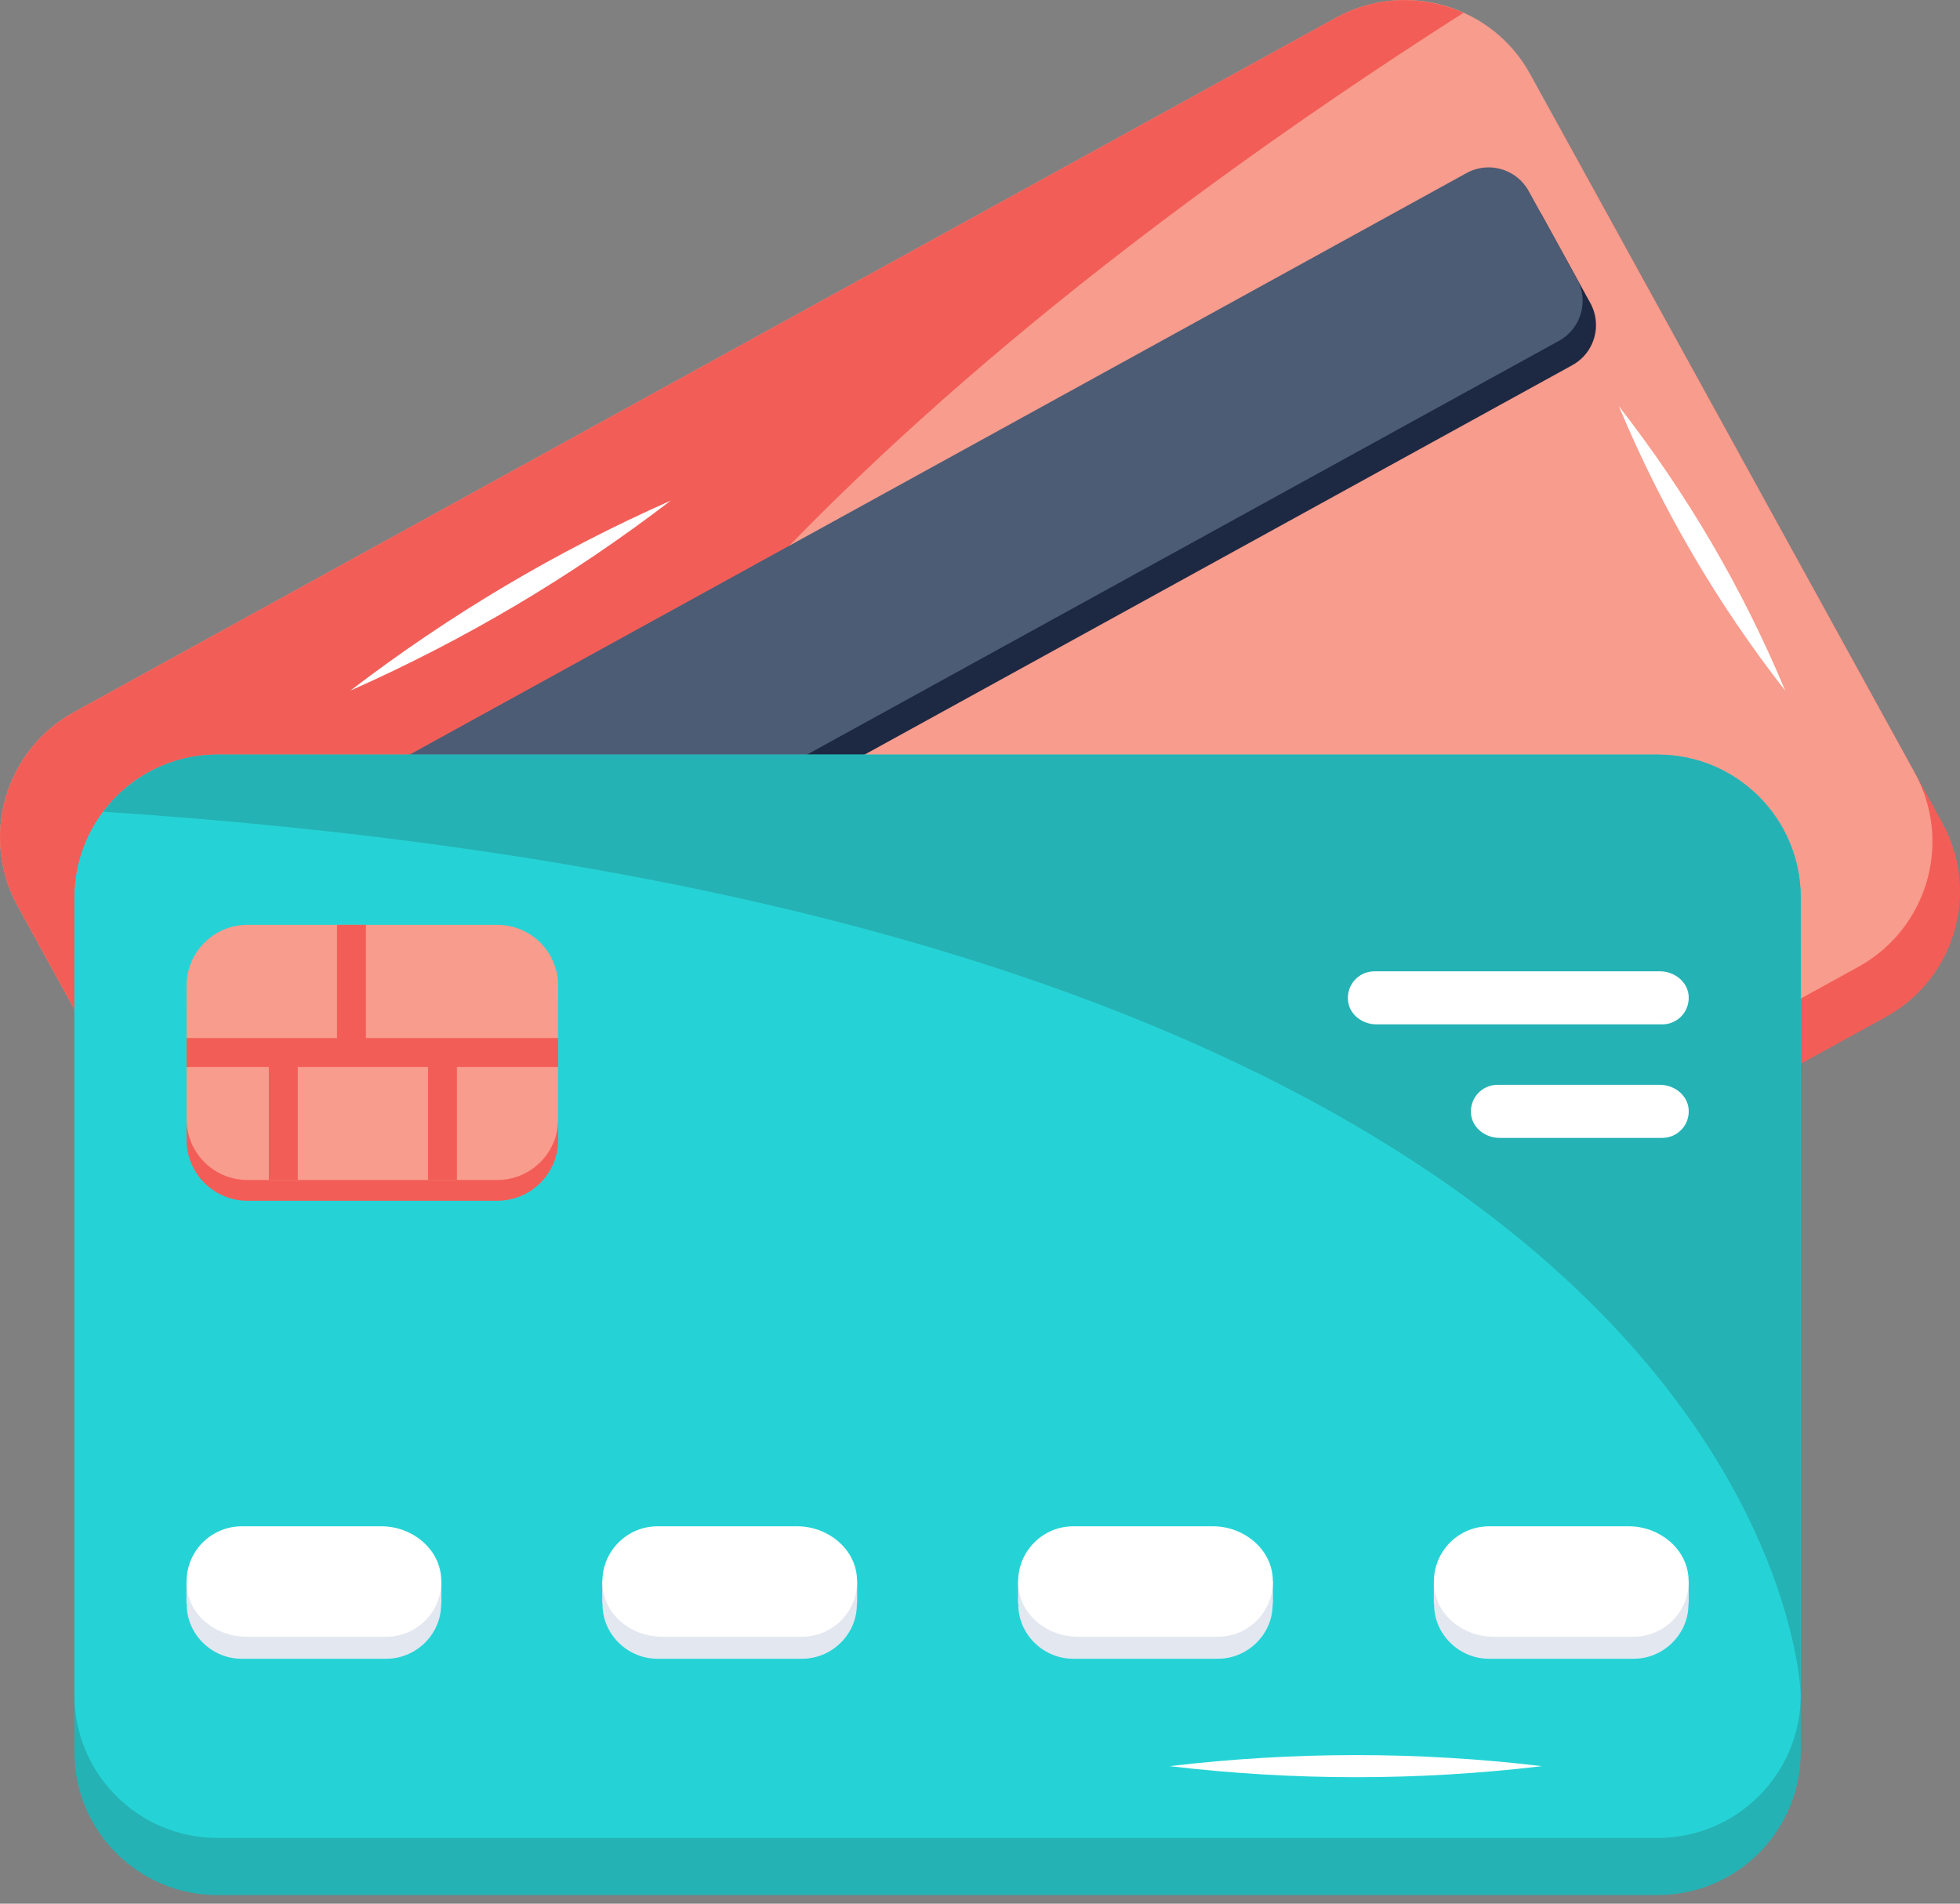 <svg width="70" height="68" viewBox="0 0 70 68" fill="none" xmlns="http://www.w3.org/2000/svg">
<rect x="0" y="0" width="70" height="68" fill="#808080" stroke="none"/>
<path d="M67.355 36.324L22.287 61.127C19.817 62.486 16.712 61.586 15.352 59.115L1.618 34.161C0.258 31.69 1.159 28.585 3.63 27.225L48.697 2.422C51.168 1.062 54.273 1.963 55.633 4.434L69.366 29.388C70.726 31.859 69.826 34.964 67.355 36.324Z" fill="#F25E57"/>
<path d="M66.371 34.535L21.303 59.338C18.832 60.698 15.727 59.797 14.367 57.327L0.634 32.372C-0.726 29.902 0.175 26.796 2.645 25.437L47.713 0.634C50.183 -0.726 53.289 0.175 54.648 2.645L68.382 27.6C69.742 30.07 68.841 33.175 66.371 34.535Z" fill="#F89C8D"/>
<path d="M47.713 0.634L2.645 25.437C0.175 26.797 -0.726 29.902 0.634 32.373L14.367 57.327C14.367 57.327 1.57 32.853 52.269 0.456C50.856 -0.178 49.174 -0.171 47.713 0.634Z" fill="#F25E57"/>
<path d="M4.67 35.432L6.395 38.566C6.83 39.356 7.822 39.644 8.612 39.209L56.155 13.044C56.945 12.609 57.233 11.616 56.798 10.826L55.074 7.693C54.639 6.903 53.646 6.615 52.856 7.05L5.313 33.215C4.524 33.65 4.236 34.643 4.67 35.432Z" fill="#1D2943"/>
<path d="M4.192 34.564L5.917 37.697C6.352 38.487 7.344 38.775 8.134 38.34L55.677 12.175C56.467 11.74 56.755 10.748 56.32 9.958L54.596 6.824C54.161 6.034 53.168 5.746 52.378 6.181L4.835 32.346C4.046 32.781 3.758 33.774 4.192 34.564Z" fill="#4C5C75"/>
<path d="M59.206 67.693L7.764 67.693C4.944 67.693 2.658 65.406 2.658 62.586L2.658 34.102C2.658 31.282 4.944 28.996 7.764 28.996L59.206 28.996C62.026 28.996 64.312 31.282 64.312 34.102L64.312 62.586C64.312 65.406 62.026 67.693 59.206 67.693Z" fill="#25B2B4"/>
<path d="M7.764 65.651L59.206 65.651C62.026 65.651 64.312 63.365 64.312 60.545L64.312 32.061C64.312 29.241 62.026 26.955 59.206 26.955L7.764 26.955C4.944 26.955 2.658 29.241 2.658 32.061L2.658 60.545C2.658 63.365 4.944 65.651 7.764 65.651Z" fill="#25D3D6"/>
<path d="M7.764 26.955L59.206 26.955C62.026 26.955 64.312 29.241 64.312 32.061L64.312 60.545C64.312 60.545 63.724 32.934 3.687 28.996C4.619 27.759 6.096 26.955 7.764 26.955Z" fill="#25B2B4"/>
<path d="M60.311 56.486V57.279H60.301C60.321 58.351 59.427 59.251 58.35 59.251L53.169 59.251C52.11 59.251 51.197 58.367 51.218 57.279H51.207V56.486H51.334C51.639 55.717 52.473 55.189 53.348 55.189L58.17 55.189C59.046 55.189 59.879 55.717 60.185 56.486H60.311Z" fill="#E3E7F0"/>
<path d="M58.344 58.465L53.336 58.465C52.327 58.465 51.373 57.78 51.231 56.781C51.059 55.564 52 54.52 53.183 54.52L58.172 54.52C59.242 54.52 60.238 55.297 60.304 56.365C60.376 57.55 59.438 58.465 58.344 58.465Z" fill="white"/>
<path d="M45.462 56.486V57.279H45.452C45.472 58.351 44.578 59.251 43.501 59.251L38.319 59.251C37.261 59.251 36.347 58.367 36.368 57.279H36.358V56.486H36.484C36.79 55.717 37.623 55.189 38.499 55.189L43.321 55.189C44.197 55.189 45.03 55.717 45.336 56.486H45.462Z" fill="#E3E7F0"/>
<path d="M43.495 58.465L38.487 58.465C37.478 58.465 36.524 57.78 36.383 56.781C36.21 55.564 37.151 54.52 38.335 54.52L43.323 54.52C44.393 54.52 45.39 55.297 45.455 56.365C45.527 57.55 44.59 58.465 43.495 58.465Z" fill="white"/>
<path d="M30.613 56.486V57.279H30.602C30.623 58.351 29.729 59.251 28.651 59.251H23.47C22.412 59.251 21.498 58.367 21.519 57.279H21.509V56.486H21.635C21.941 55.717 22.774 55.189 23.65 55.189H28.472C29.347 55.189 30.181 55.717 30.486 56.486H30.613Z" fill="#E3E7F0"/>
<path d="M28.646 58.465L23.638 58.465C22.629 58.465 21.675 57.78 21.534 56.781C21.361 55.564 22.302 54.52 23.485 54.52L28.474 54.52C29.544 54.52 30.541 55.297 30.606 56.365C30.678 57.55 29.741 58.465 28.646 58.465Z" fill="white"/>
<path d="M15.763 56.486V57.279H15.753C15.774 58.351 14.88 59.251 13.802 59.251L8.621 59.251C7.562 59.251 6.649 58.367 6.67 57.279H6.659V56.486H6.786C7.092 55.717 7.925 55.189 8.8 55.189L13.623 55.189C14.498 55.189 15.331 55.717 15.637 56.486H15.763Z" fill="#E3E7F0"/>
<path d="M13.797 58.465L8.788 58.465C7.779 58.465 6.826 57.78 6.684 56.781C6.512 55.564 7.452 54.52 8.636 54.52L13.624 54.52C14.695 54.52 15.691 55.297 15.756 56.365C15.829 57.55 14.891 58.465 13.797 58.465Z" fill="white"/>
<path d="M6.663 35.953L6.663 40.718C6.663 41.919 7.637 42.892 8.838 42.892L17.76 42.892C18.961 42.892 19.935 41.919 19.935 40.717L19.935 35.953C19.935 34.752 18.961 33.778 17.76 33.778L8.838 33.778C7.637 33.778 6.663 34.752 6.663 35.953Z" fill="#F25E57"/>
<path d="M6.663 35.21L6.663 39.975C6.663 41.176 7.637 42.15 8.838 42.15L17.76 42.15C18.961 42.15 19.935 41.176 19.935 39.975V35.21C19.935 34.009 18.961 33.036 17.76 33.036L8.838 33.036C7.637 33.036 6.663 34.009 6.663 35.21Z" fill="#F89C8D"/>
<path d="M13.068 37.079V33.036H12.035V37.079H6.663V38.112H9.602V42.15H10.635V38.112H15.286V42.15H16.319V38.112H19.935V37.079H13.068Z" fill="#F25E57"/>
<path d="M59.369 40.646L53.553 40.646C53.069 40.646 52.611 40.317 52.542 39.837C52.46 39.253 52.912 38.751 53.48 38.751L59.286 38.751C59.8 38.751 60.279 39.124 60.31 39.637C60.345 40.206 59.895 40.646 59.369 40.646Z" fill="white"/>
<path d="M59.369 36.591L49.158 36.591C48.673 36.591 48.215 36.262 48.148 35.782C48.065 35.198 48.517 34.696 49.085 34.696L59.286 34.696C59.8 34.696 60.278 35.069 60.31 35.582C60.344 36.151 59.894 36.591 59.369 36.591Z" fill="white"/>
<path d="M57.816 14.509C60.247 17.629 62.234 21.019 63.757 24.669C61.322 21.552 59.342 18.158 57.816 14.509Z" fill="white"/>
<path d="M12.517 24.667C16.06 21.956 19.875 19.688 23.954 17.883C20.414 20.597 16.594 22.858 12.517 24.667Z" fill="white"/>
<path d="M41.773 63.088C46.202 62.564 50.64 62.559 55.07 63.088C50.64 63.616 46.202 63.612 41.773 63.088Z" fill="white"/>
</svg>
